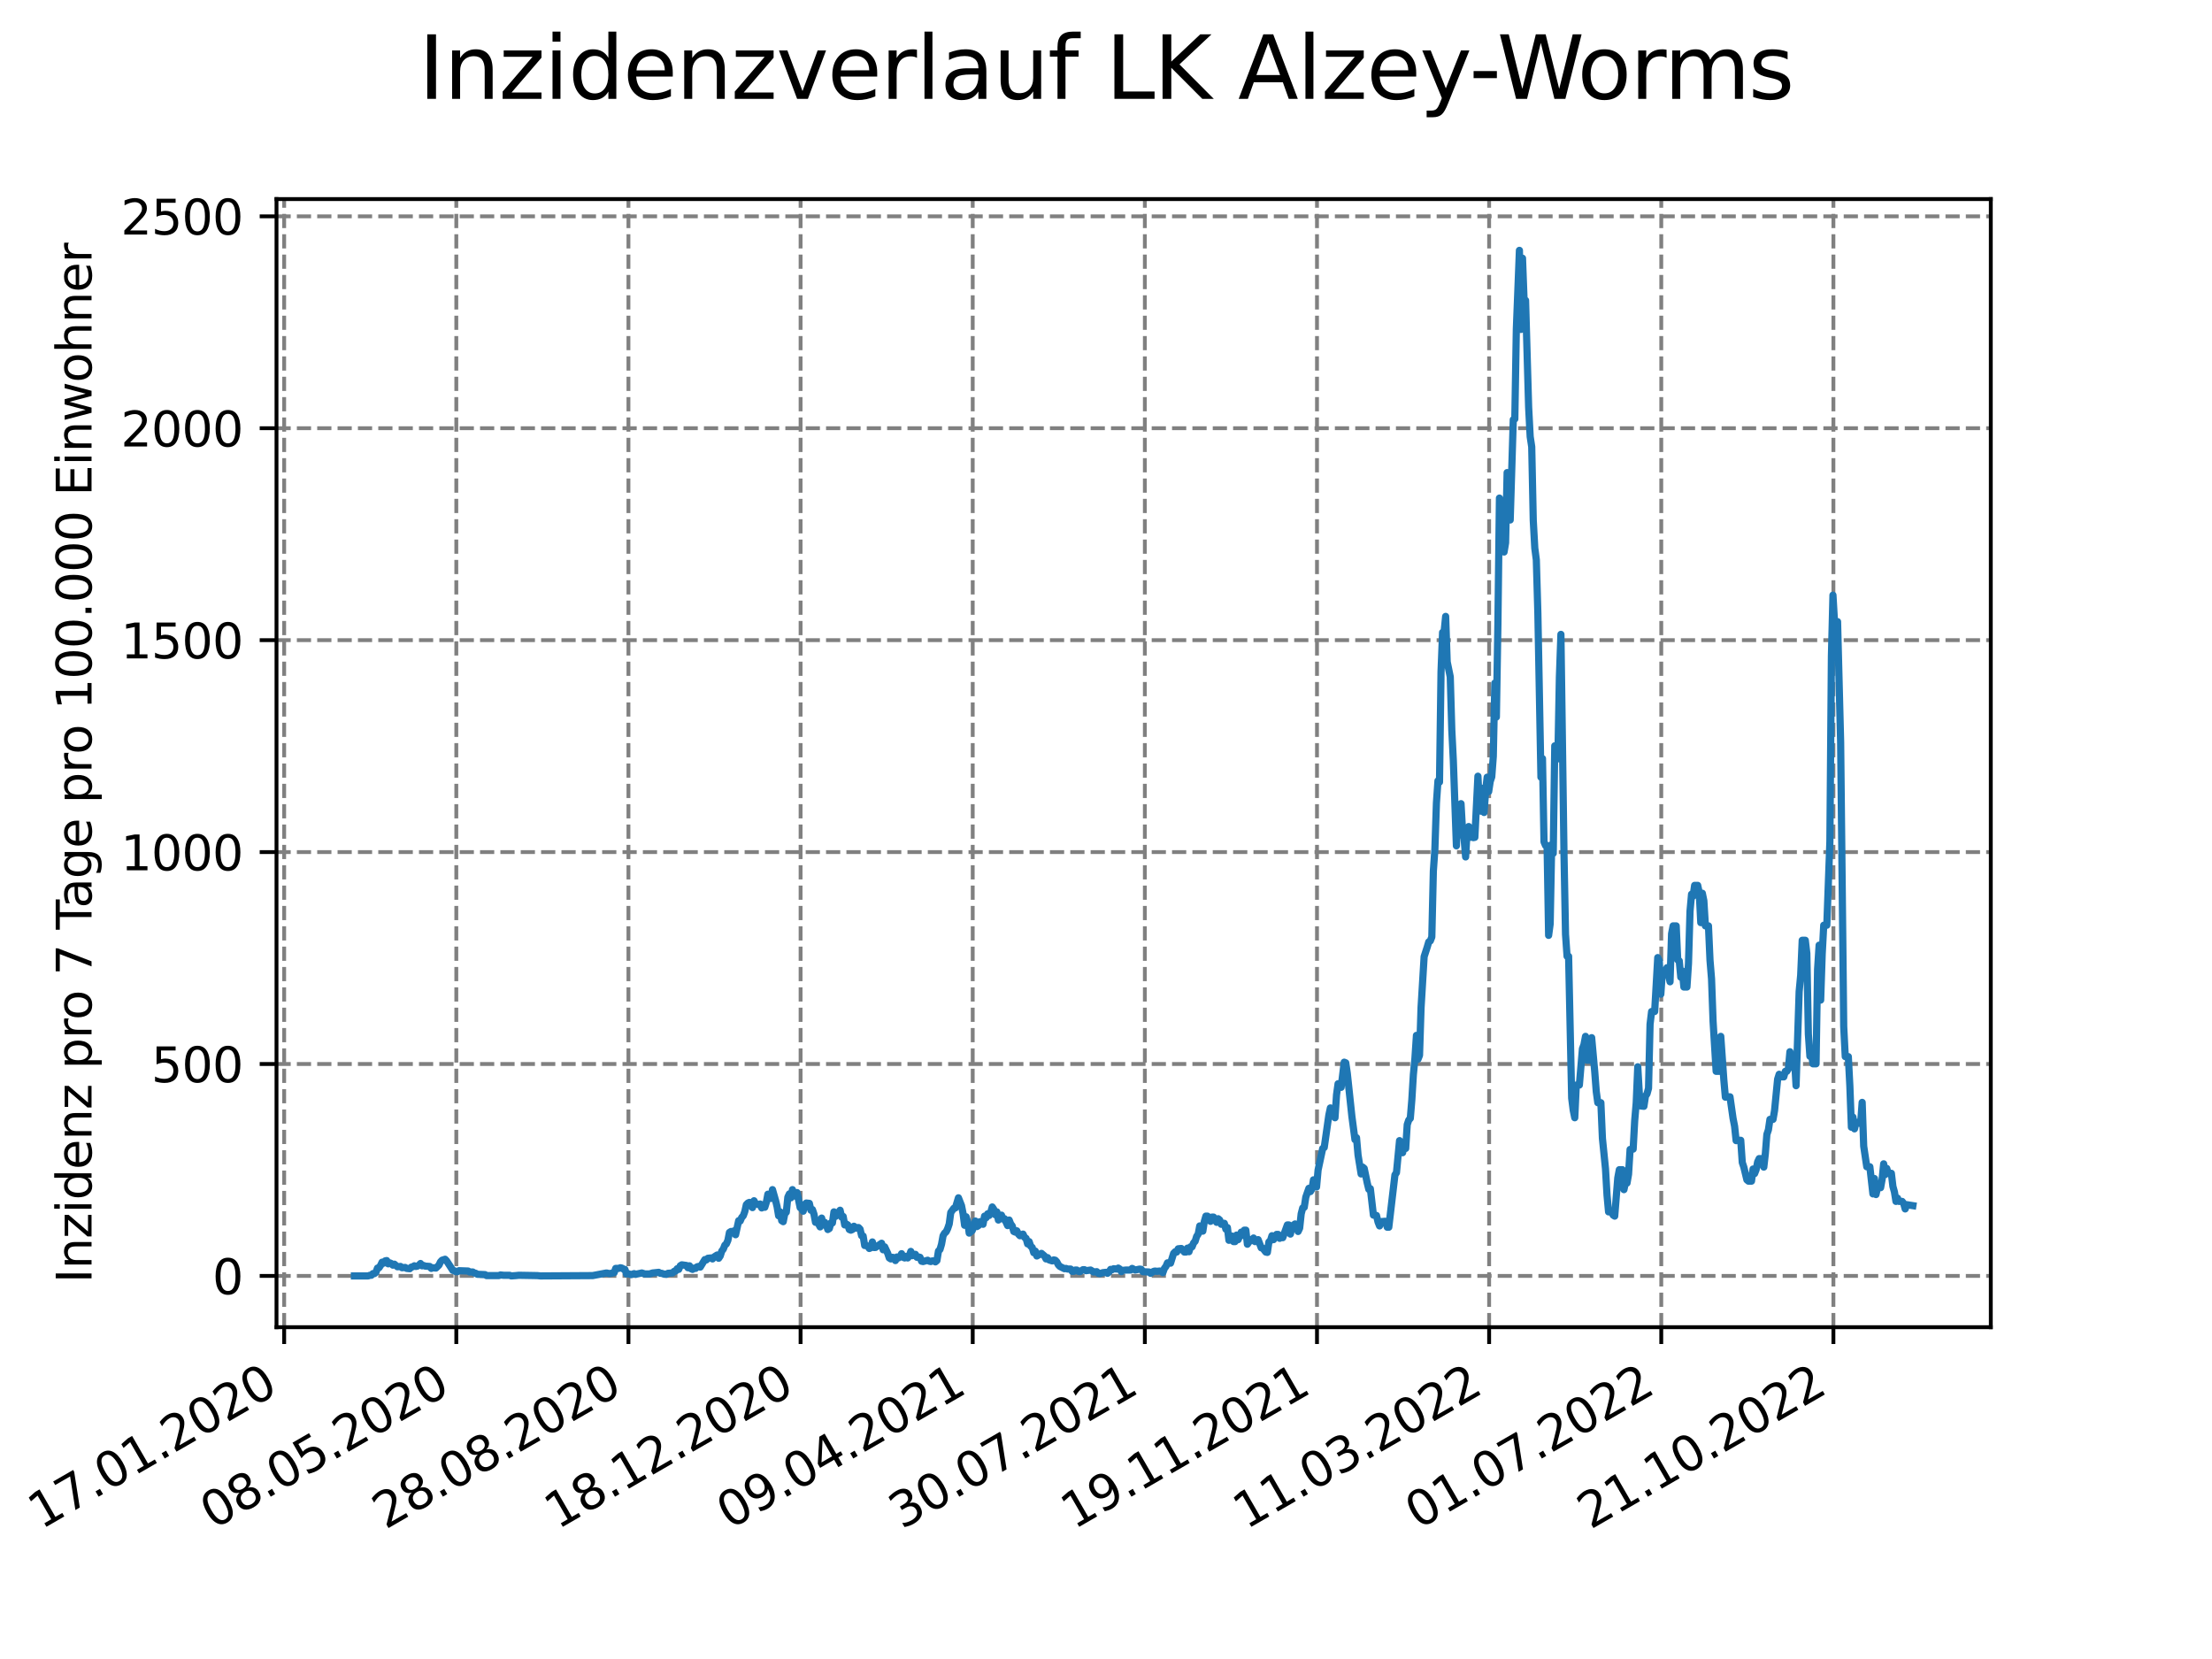 <?xml version="1.0" encoding="utf-8" standalone="no"?>
<!DOCTYPE svg PUBLIC "-//W3C//DTD SVG 1.1//EN"
  "http://www.w3.org/Graphics/SVG/1.1/DTD/svg11.dtd">
<svg xmlns:xlink="http://www.w3.org/1999/xlink" width="460.8pt" height="345.6pt" viewBox="0 0 460.8 345.6" xmlns="http://www.w3.org/2000/svg" version="1.1">
 <defs>
  <style type="text/css">*{stroke-linejoin: round; stroke-linecap: butt}</style>
 </defs>
 <g id="figure_1">
  <g id="patch_1">
   <path d="M 0 345.6 
L 460.8 345.6 
L 460.8 0 
L 0 0 
z
" style="fill: #ffffff"/>
  </g>
  <g id="axes_1">
   <g id="patch_2">
    <path d="M 57.6 276.48 
L 414.72 276.48 
L 414.72 41.472 
L 57.6 41.472 
z
" style="fill: #ffffff"/>
   </g>
   <g id="matplotlib.axis_1">
    <g id="xtick_1">
     <g id="line2d_1">
      <path d="M 59.198 276.48 
L 59.198 41.472 
" clip-path="url(#p7c07e9d4a6)" style="fill: none; stroke-dasharray: 2.96,1.28; stroke-dashoffset: 0; stroke: #808080; stroke-width: 0.8"/>
     </g>
     <g id="line2d_2">
      <defs>
       <path id="m87fd4a4ae6" d="M 0 0 
L 0 3.5 
" style="stroke: #000000; stroke-width: 0.8"/>
      </defs>
      <g>
       <use xlink:href="#m87fd4a4ae6" x="59.198" y="276.48" style="stroke: #000000; stroke-width: 0.8"/>
      </g>
     </g>
     <g id="text_1">
      <!-- 17.01.2020 -->
      <g transform="translate(8.573 318.689) rotate(-30) scale(0.1 -0.1)">
       <defs>
        <path id="DejaVuSans-31" d="M 794 531 
L 1825 531 
L 1825 4091 
L 703 3866 
L 703 4441 
L 1819 4666 
L 2450 4666 
L 2450 531 
L 3481 531 
L 3481 0 
L 794 0 
L 794 531 
z
" transform="scale(0.016)"/>
        <path id="DejaVuSans-37" d="M 525 4666 
L 3525 4666 
L 3525 4397 
L 1831 0 
L 1172 0 
L 2766 4134 
L 525 4134 
L 525 4666 
z
" transform="scale(0.016)"/>
        <path id="DejaVuSans-2e" d="M 684 794 
L 1344 794 
L 1344 0 
L 684 0 
L 684 794 
z
" transform="scale(0.016)"/>
        <path id="DejaVuSans-30" d="M 2034 4250 
Q 1547 4250 1301 3770 
Q 1056 3291 1056 2328 
Q 1056 1369 1301 889 
Q 1547 409 2034 409 
Q 2525 409 2770 889 
Q 3016 1369 3016 2328 
Q 3016 3291 2770 3770 
Q 2525 4250 2034 4250 
z
M 2034 4750 
Q 2819 4750 3233 4129 
Q 3647 3509 3647 2328 
Q 3647 1150 3233 529 
Q 2819 -91 2034 -91 
Q 1250 -91 836 529 
Q 422 1150 422 2328 
Q 422 3509 836 4129 
Q 1250 4750 2034 4750 
z
" transform="scale(0.016)"/>
        <path id="DejaVuSans-32" d="M 1228 531 
L 3431 531 
L 3431 0 
L 469 0 
L 469 531 
Q 828 903 1448 1529 
Q 2069 2156 2228 2338 
Q 2531 2678 2651 2914 
Q 2772 3150 2772 3378 
Q 2772 3750 2511 3984 
Q 2250 4219 1831 4219 
Q 1534 4219 1204 4116 
Q 875 4013 500 3803 
L 500 4441 
Q 881 4594 1212 4672 
Q 1544 4750 1819 4750 
Q 2544 4750 2975 4387 
Q 3406 4025 3406 3419 
Q 3406 3131 3298 2873 
Q 3191 2616 2906 2266 
Q 2828 2175 2409 1742 
Q 1991 1309 1228 531 
z
" transform="scale(0.016)"/>
       </defs>
       <use xlink:href="#DejaVuSans-31"/>
       <use xlink:href="#DejaVuSans-37" x="63.623"/>
       <use xlink:href="#DejaVuSans-2e" x="127.246"/>
       <use xlink:href="#DejaVuSans-30" x="159.033"/>
       <use xlink:href="#DejaVuSans-31" x="222.656"/>
       <use xlink:href="#DejaVuSans-2e" x="286.279"/>
       <use xlink:href="#DejaVuSans-32" x="318.066"/>
       <use xlink:href="#DejaVuSans-30" x="381.689"/>
       <use xlink:href="#DejaVuSans-32" x="445.312"/>
       <use xlink:href="#DejaVuSans-30" x="508.936"/>
      </g>
     </g>
    </g>
    <g id="xtick_2">
     <g id="line2d_3">
      <path d="M 95.057 276.48 
L 95.057 41.472 
" clip-path="url(#p7c07e9d4a6)" style="fill: none; stroke-dasharray: 2.96,1.28; stroke-dashoffset: 0; stroke: #808080; stroke-width: 0.8"/>
     </g>
     <g id="line2d_4">
      <g>
       <use xlink:href="#m87fd4a4ae6" x="95.057" y="276.48" style="stroke: #000000; stroke-width: 0.8"/>
      </g>
     </g>
     <g id="text_2">
      <!-- 08.05.2020 -->
      <g transform="translate(44.432 318.689) rotate(-30) scale(0.1 -0.1)">
       <defs>
        <path id="DejaVuSans-38" d="M 2034 2216 
Q 1584 2216 1326 1975 
Q 1069 1734 1069 1313 
Q 1069 891 1326 650 
Q 1584 409 2034 409 
Q 2484 409 2743 651 
Q 3003 894 3003 1313 
Q 3003 1734 2745 1975 
Q 2488 2216 2034 2216 
z
M 1403 2484 
Q 997 2584 770 2862 
Q 544 3141 544 3541 
Q 544 4100 942 4425 
Q 1341 4750 2034 4750 
Q 2731 4750 3128 4425 
Q 3525 4100 3525 3541 
Q 3525 3141 3298 2862 
Q 3072 2584 2669 2484 
Q 3125 2378 3379 2068 
Q 3634 1759 3634 1313 
Q 3634 634 3220 271 
Q 2806 -91 2034 -91 
Q 1263 -91 848 271 
Q 434 634 434 1313 
Q 434 1759 690 2068 
Q 947 2378 1403 2484 
z
M 1172 3481 
Q 1172 3119 1398 2916 
Q 1625 2713 2034 2713 
Q 2441 2713 2670 2916 
Q 2900 3119 2900 3481 
Q 2900 3844 2670 4047 
Q 2441 4250 2034 4250 
Q 1625 4250 1398 4047 
Q 1172 3844 1172 3481 
z
" transform="scale(0.016)"/>
        <path id="DejaVuSans-35" d="M 691 4666 
L 3169 4666 
L 3169 4134 
L 1269 4134 
L 1269 2991 
Q 1406 3038 1543 3061 
Q 1681 3084 1819 3084 
Q 2600 3084 3056 2656 
Q 3513 2228 3513 1497 
Q 3513 744 3044 326 
Q 2575 -91 1722 -91 
Q 1428 -91 1123 -41 
Q 819 9 494 109 
L 494 744 
Q 775 591 1075 516 
Q 1375 441 1709 441 
Q 2250 441 2565 725 
Q 2881 1009 2881 1497 
Q 2881 1984 2565 2268 
Q 2250 2553 1709 2553 
Q 1456 2553 1204 2497 
Q 953 2441 691 2322 
L 691 4666 
z
" transform="scale(0.016)"/>
       </defs>
       <use xlink:href="#DejaVuSans-30"/>
       <use xlink:href="#DejaVuSans-38" x="63.623"/>
       <use xlink:href="#DejaVuSans-2e" x="127.246"/>
       <use xlink:href="#DejaVuSans-30" x="159.033"/>
       <use xlink:href="#DejaVuSans-35" x="222.656"/>
       <use xlink:href="#DejaVuSans-2e" x="286.279"/>
       <use xlink:href="#DejaVuSans-32" x="318.066"/>
       <use xlink:href="#DejaVuSans-30" x="381.689"/>
       <use xlink:href="#DejaVuSans-32" x="445.312"/>
       <use xlink:href="#DejaVuSans-30" x="508.936"/>
      </g>
     </g>
    </g>
    <g id="xtick_3">
     <g id="line2d_5">
      <path d="M 130.917 276.48 
L 130.917 41.472 
" clip-path="url(#p7c07e9d4a6)" style="fill: none; stroke-dasharray: 2.96,1.28; stroke-dashoffset: 0; stroke: #808080; stroke-width: 0.8"/>
     </g>
     <g id="line2d_6">
      <g>
       <use xlink:href="#m87fd4a4ae6" x="130.917" y="276.48" style="stroke: #000000; stroke-width: 0.8"/>
      </g>
     </g>
     <g id="text_3">
      <!-- 28.08.2020 -->
      <g transform="translate(80.292 318.689) rotate(-30) scale(0.1 -0.1)">
       <use xlink:href="#DejaVuSans-32"/>
       <use xlink:href="#DejaVuSans-38" x="63.623"/>
       <use xlink:href="#DejaVuSans-2e" x="127.246"/>
       <use xlink:href="#DejaVuSans-30" x="159.033"/>
       <use xlink:href="#DejaVuSans-38" x="222.656"/>
       <use xlink:href="#DejaVuSans-2e" x="286.279"/>
       <use xlink:href="#DejaVuSans-32" x="318.066"/>
       <use xlink:href="#DejaVuSans-30" x="381.689"/>
       <use xlink:href="#DejaVuSans-32" x="445.312"/>
       <use xlink:href="#DejaVuSans-30" x="508.936"/>
      </g>
     </g>
    </g>
    <g id="xtick_4">
     <g id="line2d_7">
      <path d="M 166.776 276.48 
L 166.776 41.472 
" clip-path="url(#p7c07e9d4a6)" style="fill: none; stroke-dasharray: 2.96,1.28; stroke-dashoffset: 0; stroke: #808080; stroke-width: 0.8"/>
     </g>
     <g id="line2d_8">
      <g>
       <use xlink:href="#m87fd4a4ae6" x="166.776" y="276.48" style="stroke: #000000; stroke-width: 0.8"/>
      </g>
     </g>
     <g id="text_4">
      <!-- 18.12.2020 -->
      <g transform="translate(116.151 318.689) rotate(-30) scale(0.1 -0.1)">
       <use xlink:href="#DejaVuSans-31"/>
       <use xlink:href="#DejaVuSans-38" x="63.623"/>
       <use xlink:href="#DejaVuSans-2e" x="127.246"/>
       <use xlink:href="#DejaVuSans-31" x="159.033"/>
       <use xlink:href="#DejaVuSans-32" x="222.656"/>
       <use xlink:href="#DejaVuSans-2e" x="286.279"/>
       <use xlink:href="#DejaVuSans-32" x="318.066"/>
       <use xlink:href="#DejaVuSans-30" x="381.689"/>
       <use xlink:href="#DejaVuSans-32" x="445.312"/>
       <use xlink:href="#DejaVuSans-30" x="508.936"/>
      </g>
     </g>
    </g>
    <g id="xtick_5">
     <g id="line2d_9">
      <path d="M 202.635 276.48 
L 202.635 41.472 
" clip-path="url(#p7c07e9d4a6)" style="fill: none; stroke-dasharray: 2.96,1.28; stroke-dashoffset: 0; stroke: #808080; stroke-width: 0.8"/>
     </g>
     <g id="line2d_10">
      <g>
       <use xlink:href="#m87fd4a4ae6" x="202.635" y="276.48" style="stroke: #000000; stroke-width: 0.8"/>
      </g>
     </g>
     <g id="text_5">
      <!-- 09.04.2021 -->
      <g transform="translate(152.01 318.689) rotate(-30) scale(0.1 -0.1)">
       <defs>
        <path id="DejaVuSans-39" d="M 703 97 
L 703 672 
Q 941 559 1184 500 
Q 1428 441 1663 441 
Q 2288 441 2617 861 
Q 2947 1281 2994 2138 
Q 2813 1869 2534 1725 
Q 2256 1581 1919 1581 
Q 1219 1581 811 2004 
Q 403 2428 403 3163 
Q 403 3881 828 4315 
Q 1253 4750 1959 4750 
Q 2769 4750 3195 4129 
Q 3622 3509 3622 2328 
Q 3622 1225 3098 567 
Q 2575 -91 1691 -91 
Q 1453 -91 1209 -44 
Q 966 3 703 97 
z
M 1959 2075 
Q 2384 2075 2632 2365 
Q 2881 2656 2881 3163 
Q 2881 3666 2632 3958 
Q 2384 4250 1959 4250 
Q 1534 4250 1286 3958 
Q 1038 3666 1038 3163 
Q 1038 2656 1286 2365 
Q 1534 2075 1959 2075 
z
" transform="scale(0.016)"/>
        <path id="DejaVuSans-34" d="M 2419 4116 
L 825 1625 
L 2419 1625 
L 2419 4116 
z
M 2253 4666 
L 3047 4666 
L 3047 1625 
L 3713 1625 
L 3713 1100 
L 3047 1100 
L 3047 0 
L 2419 0 
L 2419 1100 
L 313 1100 
L 313 1709 
L 2253 4666 
z
" transform="scale(0.016)"/>
       </defs>
       <use xlink:href="#DejaVuSans-30"/>
       <use xlink:href="#DejaVuSans-39" x="63.623"/>
       <use xlink:href="#DejaVuSans-2e" x="127.246"/>
       <use xlink:href="#DejaVuSans-30" x="159.033"/>
       <use xlink:href="#DejaVuSans-34" x="222.656"/>
       <use xlink:href="#DejaVuSans-2e" x="286.279"/>
       <use xlink:href="#DejaVuSans-32" x="318.066"/>
       <use xlink:href="#DejaVuSans-30" x="381.689"/>
       <use xlink:href="#DejaVuSans-32" x="445.312"/>
       <use xlink:href="#DejaVuSans-31" x="508.936"/>
      </g>
     </g>
    </g>
    <g id="xtick_6">
     <g id="line2d_11">
      <path d="M 238.495 276.48 
L 238.495 41.472 
" clip-path="url(#p7c07e9d4a6)" style="fill: none; stroke-dasharray: 2.96,1.28; stroke-dashoffset: 0; stroke: #808080; stroke-width: 0.8"/>
     </g>
     <g id="line2d_12">
      <g>
       <use xlink:href="#m87fd4a4ae6" x="238.495" y="276.48" style="stroke: #000000; stroke-width: 0.8"/>
      </g>
     </g>
     <g id="text_6">
      <!-- 30.07.2021 -->
      <g transform="translate(187.869 318.689) rotate(-30) scale(0.1 -0.1)">
       <defs>
        <path id="DejaVuSans-33" d="M 2597 2516 
Q 3050 2419 3304 2112 
Q 3559 1806 3559 1356 
Q 3559 666 3084 287 
Q 2609 -91 1734 -91 
Q 1441 -91 1130 -33 
Q 819 25 488 141 
L 488 750 
Q 750 597 1062 519 
Q 1375 441 1716 441 
Q 2309 441 2620 675 
Q 2931 909 2931 1356 
Q 2931 1769 2642 2001 
Q 2353 2234 1838 2234 
L 1294 2234 
L 1294 2753 
L 1863 2753 
Q 2328 2753 2575 2939 
Q 2822 3125 2822 3475 
Q 2822 3834 2567 4026 
Q 2313 4219 1838 4219 
Q 1578 4219 1281 4162 
Q 984 4106 628 3988 
L 628 4550 
Q 988 4650 1302 4700 
Q 1616 4750 1894 4750 
Q 2613 4750 3031 4423 
Q 3450 4097 3450 3541 
Q 3450 3153 3228 2886 
Q 3006 2619 2597 2516 
z
" transform="scale(0.016)"/>
       </defs>
       <use xlink:href="#DejaVuSans-33"/>
       <use xlink:href="#DejaVuSans-30" x="63.623"/>
       <use xlink:href="#DejaVuSans-2e" x="127.246"/>
       <use xlink:href="#DejaVuSans-30" x="159.033"/>
       <use xlink:href="#DejaVuSans-37" x="222.656"/>
       <use xlink:href="#DejaVuSans-2e" x="286.279"/>
       <use xlink:href="#DejaVuSans-32" x="318.066"/>
       <use xlink:href="#DejaVuSans-30" x="381.689"/>
       <use xlink:href="#DejaVuSans-32" x="445.312"/>
       <use xlink:href="#DejaVuSans-31" x="508.936"/>
      </g>
     </g>
    </g>
    <g id="xtick_7">
     <g id="line2d_13">
      <path d="M 274.354 276.48 
L 274.354 41.472 
" clip-path="url(#p7c07e9d4a6)" style="fill: none; stroke-dasharray: 2.96,1.28; stroke-dashoffset: 0; stroke: #808080; stroke-width: 0.8"/>
     </g>
     <g id="line2d_14">
      <g>
       <use xlink:href="#m87fd4a4ae6" x="274.354" y="276.48" style="stroke: #000000; stroke-width: 0.8"/>
      </g>
     </g>
     <g id="text_7">
      <!-- 19.11.2021 -->
      <g transform="translate(223.729 318.689) rotate(-30) scale(0.1 -0.1)">
       <use xlink:href="#DejaVuSans-31"/>
       <use xlink:href="#DejaVuSans-39" x="63.623"/>
       <use xlink:href="#DejaVuSans-2e" x="127.246"/>
       <use xlink:href="#DejaVuSans-31" x="159.033"/>
       <use xlink:href="#DejaVuSans-31" x="222.656"/>
       <use xlink:href="#DejaVuSans-2e" x="286.279"/>
       <use xlink:href="#DejaVuSans-32" x="318.066"/>
       <use xlink:href="#DejaVuSans-30" x="381.689"/>
       <use xlink:href="#DejaVuSans-32" x="445.312"/>
       <use xlink:href="#DejaVuSans-31" x="508.936"/>
      </g>
     </g>
    </g>
    <g id="xtick_8">
     <g id="line2d_15">
      <path d="M 310.213 276.48 
L 310.213 41.472 
" clip-path="url(#p7c07e9d4a6)" style="fill: none; stroke-dasharray: 2.96,1.28; stroke-dashoffset: 0; stroke: #808080; stroke-width: 0.8"/>
     </g>
     <g id="line2d_16">
      <g>
       <use xlink:href="#m87fd4a4ae6" x="310.213" y="276.48" style="stroke: #000000; stroke-width: 0.8"/>
      </g>
     </g>
     <g id="text_8">
      <!-- 11.03.2022 -->
      <g transform="translate(259.588 318.689) rotate(-30) scale(0.1 -0.1)">
       <use xlink:href="#DejaVuSans-31"/>
       <use xlink:href="#DejaVuSans-31" x="63.623"/>
       <use xlink:href="#DejaVuSans-2e" x="127.246"/>
       <use xlink:href="#DejaVuSans-30" x="159.033"/>
       <use xlink:href="#DejaVuSans-33" x="222.656"/>
       <use xlink:href="#DejaVuSans-2e" x="286.279"/>
       <use xlink:href="#DejaVuSans-32" x="318.066"/>
       <use xlink:href="#DejaVuSans-30" x="381.689"/>
       <use xlink:href="#DejaVuSans-32" x="445.312"/>
       <use xlink:href="#DejaVuSans-32" x="508.936"/>
      </g>
     </g>
    </g>
    <g id="xtick_9">
     <g id="line2d_17">
      <path d="M 346.072 276.48 
L 346.072 41.472 
" clip-path="url(#p7c07e9d4a6)" style="fill: none; stroke-dasharray: 2.96,1.28; stroke-dashoffset: 0; stroke: #808080; stroke-width: 0.8"/>
     </g>
     <g id="line2d_18">
      <g>
       <use xlink:href="#m87fd4a4ae6" x="346.072" y="276.48" style="stroke: #000000; stroke-width: 0.8"/>
      </g>
     </g>
     <g id="text_9">
      <!-- 01.07.2022 -->
      <g transform="translate(295.447 318.689) rotate(-30) scale(0.1 -0.1)">
       <use xlink:href="#DejaVuSans-30"/>
       <use xlink:href="#DejaVuSans-31" x="63.623"/>
       <use xlink:href="#DejaVuSans-2e" x="127.246"/>
       <use xlink:href="#DejaVuSans-30" x="159.033"/>
       <use xlink:href="#DejaVuSans-37" x="222.656"/>
       <use xlink:href="#DejaVuSans-2e" x="286.279"/>
       <use xlink:href="#DejaVuSans-32" x="318.066"/>
       <use xlink:href="#DejaVuSans-30" x="381.689"/>
       <use xlink:href="#DejaVuSans-32" x="445.312"/>
       <use xlink:href="#DejaVuSans-32" x="508.936"/>
      </g>
     </g>
    </g>
    <g id="xtick_10">
     <g id="line2d_19">
      <path d="M 381.932 276.48 
L 381.932 41.472 
" clip-path="url(#p7c07e9d4a6)" style="fill: none; stroke-dasharray: 2.96,1.28; stroke-dashoffset: 0; stroke: #808080; stroke-width: 0.8"/>
     </g>
     <g id="line2d_20">
      <g>
       <use xlink:href="#m87fd4a4ae6" x="381.932" y="276.48" style="stroke: #000000; stroke-width: 0.8"/>
      </g>
     </g>
     <g id="text_10">
      <!-- 21.10.2022 -->
      <g transform="translate(331.306 318.689) rotate(-30) scale(0.1 -0.1)">
       <use xlink:href="#DejaVuSans-32"/>
       <use xlink:href="#DejaVuSans-31" x="63.623"/>
       <use xlink:href="#DejaVuSans-2e" x="127.246"/>
       <use xlink:href="#DejaVuSans-31" x="159.033"/>
       <use xlink:href="#DejaVuSans-30" x="222.656"/>
       <use xlink:href="#DejaVuSans-2e" x="286.279"/>
       <use xlink:href="#DejaVuSans-32" x="318.066"/>
       <use xlink:href="#DejaVuSans-30" x="381.689"/>
       <use xlink:href="#DejaVuSans-32" x="445.312"/>
       <use xlink:href="#DejaVuSans-32" x="508.936"/>
      </g>
     </g>
    </g>
   </g>
   <g id="matplotlib.axis_2">
    <g id="ytick_1">
     <g id="line2d_21">
      <path d="M 57.6 265.798 
L 414.72 265.798 
" clip-path="url(#p7c07e9d4a6)" style="fill: none; stroke-dasharray: 2.96,1.28; stroke-dashoffset: 0; stroke: #808080; stroke-width: 0.8"/>
     </g>
     <g id="line2d_22">
      <defs>
       <path id="me18274fbb7" d="M 0 0 
L -3.5 0 
" style="stroke: #000000; stroke-width: 0.8"/>
      </defs>
      <g>
       <use xlink:href="#me18274fbb7" x="57.6" y="265.798" style="stroke: #000000; stroke-width: 0.8"/>
      </g>
     </g>
     <g id="text_11">
      <!-- 0 -->
      <g transform="translate(44.237 269.597) scale(0.1 -0.1)">
       <use xlink:href="#DejaVuSans-30"/>
      </g>
     </g>
    </g>
    <g id="ytick_2">
     <g id="line2d_23">
      <path d="M 57.6 221.651 
L 414.72 221.651 
" clip-path="url(#p7c07e9d4a6)" style="fill: none; stroke-dasharray: 2.96,1.28; stroke-dashoffset: 0; stroke: #808080; stroke-width: 0.8"/>
     </g>
     <g id="line2d_24">
      <g>
       <use xlink:href="#me18274fbb7" x="57.6" y="221.651" style="stroke: #000000; stroke-width: 0.8"/>
      </g>
     </g>
     <g id="text_12">
      <!-- 500 -->
      <g transform="translate(31.512 225.45) scale(0.1 -0.1)">
       <use xlink:href="#DejaVuSans-35"/>
       <use xlink:href="#DejaVuSans-30" x="63.623"/>
       <use xlink:href="#DejaVuSans-30" x="127.246"/>
      </g>
     </g>
    </g>
    <g id="ytick_3">
     <g id="line2d_25">
      <path d="M 57.6 177.503 
L 414.72 177.503 
" clip-path="url(#p7c07e9d4a6)" style="fill: none; stroke-dasharray: 2.96,1.28; stroke-dashoffset: 0; stroke: #808080; stroke-width: 0.8"/>
     </g>
     <g id="line2d_26">
      <g>
       <use xlink:href="#me18274fbb7" x="57.6" y="177.503" style="stroke: #000000; stroke-width: 0.8"/>
      </g>
     </g>
     <g id="text_13">
      <!-- 1000 -->
      <g transform="translate(25.15 181.303) scale(0.1 -0.1)">
       <use xlink:href="#DejaVuSans-31"/>
       <use xlink:href="#DejaVuSans-30" x="63.623"/>
       <use xlink:href="#DejaVuSans-30" x="127.246"/>
       <use xlink:href="#DejaVuSans-30" x="190.869"/>
      </g>
     </g>
    </g>
    <g id="ytick_4">
     <g id="line2d_27">
      <path d="M 57.6 133.356 
L 414.72 133.356 
" clip-path="url(#p7c07e9d4a6)" style="fill: none; stroke-dasharray: 2.96,1.28; stroke-dashoffset: 0; stroke: #808080; stroke-width: 0.8"/>
     </g>
     <g id="line2d_28">
      <g>
       <use xlink:href="#me18274fbb7" x="57.6" y="133.356" style="stroke: #000000; stroke-width: 0.8"/>
      </g>
     </g>
     <g id="text_14">
      <!-- 1500 -->
      <g transform="translate(25.15 137.155) scale(0.1 -0.1)">
       <use xlink:href="#DejaVuSans-31"/>
       <use xlink:href="#DejaVuSans-35" x="63.623"/>
       <use xlink:href="#DejaVuSans-30" x="127.246"/>
       <use xlink:href="#DejaVuSans-30" x="190.869"/>
      </g>
     </g>
    </g>
    <g id="ytick_5">
     <g id="line2d_29">
      <path d="M 57.6 89.209 
L 414.72 89.209 
" clip-path="url(#p7c07e9d4a6)" style="fill: none; stroke-dasharray: 2.96,1.28; stroke-dashoffset: 0; stroke: #808080; stroke-width: 0.8"/>
     </g>
     <g id="line2d_30">
      <g>
       <use xlink:href="#me18274fbb7" x="57.6" y="89.209" style="stroke: #000000; stroke-width: 0.8"/>
      </g>
     </g>
     <g id="text_15">
      <!-- 2000 -->
      <g transform="translate(25.15 93.008) scale(0.1 -0.1)">
       <use xlink:href="#DejaVuSans-32"/>
       <use xlink:href="#DejaVuSans-30" x="63.623"/>
       <use xlink:href="#DejaVuSans-30" x="127.246"/>
       <use xlink:href="#DejaVuSans-30" x="190.869"/>
      </g>
     </g>
    </g>
    <g id="ytick_6">
     <g id="line2d_31">
      <path d="M 57.6 45.062 
L 414.72 45.062 
" clip-path="url(#p7c07e9d4a6)" style="fill: none; stroke-dasharray: 2.96,1.28; stroke-dashoffset: 0; stroke: #808080; stroke-width: 0.8"/>
     </g>
     <g id="line2d_32">
      <g>
       <use xlink:href="#me18274fbb7" x="57.6" y="45.062" style="stroke: #000000; stroke-width: 0.8"/>
      </g>
     </g>
     <g id="text_16">
      <!-- 2500 -->
      <g transform="translate(25.15 48.861) scale(0.1 -0.1)">
       <use xlink:href="#DejaVuSans-32"/>
       <use xlink:href="#DejaVuSans-35" x="63.623"/>
       <use xlink:href="#DejaVuSans-30" x="127.246"/>
       <use xlink:href="#DejaVuSans-30" x="190.869"/>
      </g>
     </g>
    </g>
    <g id="text_17">
     <!-- Inzidenz pro 7 Tage pro 100.000 Einwohner -->
     <g transform="translate(19.07 267.301) rotate(-90) scale(0.1 -0.1)">
      <defs>
       <path id="DejaVuSans-49" d="M 628 4666 
L 1259 4666 
L 1259 0 
L 628 0 
L 628 4666 
z
" transform="scale(0.016)"/>
       <path id="DejaVuSans-6e" d="M 3513 2113 
L 3513 0 
L 2938 0 
L 2938 2094 
Q 2938 2591 2744 2837 
Q 2550 3084 2163 3084 
Q 1697 3084 1428 2787 
Q 1159 2491 1159 1978 
L 1159 0 
L 581 0 
L 581 3500 
L 1159 3500 
L 1159 2956 
Q 1366 3272 1645 3428 
Q 1925 3584 2291 3584 
Q 2894 3584 3203 3211 
Q 3513 2838 3513 2113 
z
" transform="scale(0.016)"/>
       <path id="DejaVuSans-7a" d="M 353 3500 
L 3084 3500 
L 3084 2975 
L 922 459 
L 3084 459 
L 3084 0 
L 275 0 
L 275 525 
L 2438 3041 
L 353 3041 
L 353 3500 
z
" transform="scale(0.016)"/>
       <path id="DejaVuSans-69" d="M 603 3500 
L 1178 3500 
L 1178 0 
L 603 0 
L 603 3500 
z
M 603 4863 
L 1178 4863 
L 1178 4134 
L 603 4134 
L 603 4863 
z
" transform="scale(0.016)"/>
       <path id="DejaVuSans-64" d="M 2906 2969 
L 2906 4863 
L 3481 4863 
L 3481 0 
L 2906 0 
L 2906 525 
Q 2725 213 2448 61 
Q 2172 -91 1784 -91 
Q 1150 -91 751 415 
Q 353 922 353 1747 
Q 353 2572 751 3078 
Q 1150 3584 1784 3584 
Q 2172 3584 2448 3432 
Q 2725 3281 2906 2969 
z
M 947 1747 
Q 947 1113 1208 752 
Q 1469 391 1925 391 
Q 2381 391 2643 752 
Q 2906 1113 2906 1747 
Q 2906 2381 2643 2742 
Q 2381 3103 1925 3103 
Q 1469 3103 1208 2742 
Q 947 2381 947 1747 
z
" transform="scale(0.016)"/>
       <path id="DejaVuSans-65" d="M 3597 1894 
L 3597 1613 
L 953 1613 
Q 991 1019 1311 708 
Q 1631 397 2203 397 
Q 2534 397 2845 478 
Q 3156 559 3463 722 
L 3463 178 
Q 3153 47 2828 -22 
Q 2503 -91 2169 -91 
Q 1331 -91 842 396 
Q 353 884 353 1716 
Q 353 2575 817 3079 
Q 1281 3584 2069 3584 
Q 2775 3584 3186 3129 
Q 3597 2675 3597 1894 
z
M 3022 2063 
Q 3016 2534 2758 2815 
Q 2500 3097 2075 3097 
Q 1594 3097 1305 2825 
Q 1016 2553 972 2059 
L 3022 2063 
z
" transform="scale(0.016)"/>
       <path id="DejaVuSans-20" transform="scale(0.016)"/>
       <path id="DejaVuSans-70" d="M 1159 525 
L 1159 -1331 
L 581 -1331 
L 581 3500 
L 1159 3500 
L 1159 2969 
Q 1341 3281 1617 3432 
Q 1894 3584 2278 3584 
Q 2916 3584 3314 3078 
Q 3713 2572 3713 1747 
Q 3713 922 3314 415 
Q 2916 -91 2278 -91 
Q 1894 -91 1617 61 
Q 1341 213 1159 525 
z
M 3116 1747 
Q 3116 2381 2855 2742 
Q 2594 3103 2138 3103 
Q 1681 3103 1420 2742 
Q 1159 2381 1159 1747 
Q 1159 1113 1420 752 
Q 1681 391 2138 391 
Q 2594 391 2855 752 
Q 3116 1113 3116 1747 
z
" transform="scale(0.016)"/>
       <path id="DejaVuSans-72" d="M 2631 2963 
Q 2534 3019 2420 3045 
Q 2306 3072 2169 3072 
Q 1681 3072 1420 2755 
Q 1159 2438 1159 1844 
L 1159 0 
L 581 0 
L 581 3500 
L 1159 3500 
L 1159 2956 
Q 1341 3275 1631 3429 
Q 1922 3584 2338 3584 
Q 2397 3584 2469 3576 
Q 2541 3569 2628 3553 
L 2631 2963 
z
" transform="scale(0.016)"/>
       <path id="DejaVuSans-6f" d="M 1959 3097 
Q 1497 3097 1228 2736 
Q 959 2375 959 1747 
Q 959 1119 1226 758 
Q 1494 397 1959 397 
Q 2419 397 2687 759 
Q 2956 1122 2956 1747 
Q 2956 2369 2687 2733 
Q 2419 3097 1959 3097 
z
M 1959 3584 
Q 2709 3584 3137 3096 
Q 3566 2609 3566 1747 
Q 3566 888 3137 398 
Q 2709 -91 1959 -91 
Q 1206 -91 779 398 
Q 353 888 353 1747 
Q 353 2609 779 3096 
Q 1206 3584 1959 3584 
z
" transform="scale(0.016)"/>
       <path id="DejaVuSans-54" d="M -19 4666 
L 3928 4666 
L 3928 4134 
L 2272 4134 
L 2272 0 
L 1638 0 
L 1638 4134 
L -19 4134 
L -19 4666 
z
" transform="scale(0.016)"/>
       <path id="DejaVuSans-61" d="M 2194 1759 
Q 1497 1759 1228 1600 
Q 959 1441 959 1056 
Q 959 750 1161 570 
Q 1363 391 1709 391 
Q 2188 391 2477 730 
Q 2766 1069 2766 1631 
L 2766 1759 
L 2194 1759 
z
M 3341 1997 
L 3341 0 
L 2766 0 
L 2766 531 
Q 2569 213 2275 61 
Q 1981 -91 1556 -91 
Q 1019 -91 701 211 
Q 384 513 384 1019 
Q 384 1609 779 1909 
Q 1175 2209 1959 2209 
L 2766 2209 
L 2766 2266 
Q 2766 2663 2505 2880 
Q 2244 3097 1772 3097 
Q 1472 3097 1187 3025 
Q 903 2953 641 2809 
L 641 3341 
Q 956 3463 1253 3523 
Q 1550 3584 1831 3584 
Q 2591 3584 2966 3190 
Q 3341 2797 3341 1997 
z
" transform="scale(0.016)"/>
       <path id="DejaVuSans-67" d="M 2906 1791 
Q 2906 2416 2648 2759 
Q 2391 3103 1925 3103 
Q 1463 3103 1205 2759 
Q 947 2416 947 1791 
Q 947 1169 1205 825 
Q 1463 481 1925 481 
Q 2391 481 2648 825 
Q 2906 1169 2906 1791 
z
M 3481 434 
Q 3481 -459 3084 -895 
Q 2688 -1331 1869 -1331 
Q 1566 -1331 1297 -1286 
Q 1028 -1241 775 -1147 
L 775 -588 
Q 1028 -725 1275 -790 
Q 1522 -856 1778 -856 
Q 2344 -856 2625 -561 
Q 2906 -266 2906 331 
L 2906 616 
Q 2728 306 2450 153 
Q 2172 0 1784 0 
Q 1141 0 747 490 
Q 353 981 353 1791 
Q 353 2603 747 3093 
Q 1141 3584 1784 3584 
Q 2172 3584 2450 3431 
Q 2728 3278 2906 2969 
L 2906 3500 
L 3481 3500 
L 3481 434 
z
" transform="scale(0.016)"/>
       <path id="DejaVuSans-45" d="M 628 4666 
L 3578 4666 
L 3578 4134 
L 1259 4134 
L 1259 2753 
L 3481 2753 
L 3481 2222 
L 1259 2222 
L 1259 531 
L 3634 531 
L 3634 0 
L 628 0 
L 628 4666 
z
" transform="scale(0.016)"/>
       <path id="DejaVuSans-77" d="M 269 3500 
L 844 3500 
L 1563 769 
L 2278 3500 
L 2956 3500 
L 3675 769 
L 4391 3500 
L 4966 3500 
L 4050 0 
L 3372 0 
L 2619 2869 
L 1863 0 
L 1184 0 
L 269 3500 
z
" transform="scale(0.016)"/>
       <path id="DejaVuSans-68" d="M 3513 2113 
L 3513 0 
L 2938 0 
L 2938 2094 
Q 2938 2591 2744 2837 
Q 2550 3084 2163 3084 
Q 1697 3084 1428 2787 
Q 1159 2491 1159 1978 
L 1159 0 
L 581 0 
L 581 4863 
L 1159 4863 
L 1159 2956 
Q 1366 3272 1645 3428 
Q 1925 3584 2291 3584 
Q 2894 3584 3203 3211 
Q 3513 2838 3513 2113 
z
" transform="scale(0.016)"/>
      </defs>
      <use xlink:href="#DejaVuSans-49"/>
      <use xlink:href="#DejaVuSans-6e" x="29.492"/>
      <use xlink:href="#DejaVuSans-7a" x="92.871"/>
      <use xlink:href="#DejaVuSans-69" x="145.361"/>
      <use xlink:href="#DejaVuSans-64" x="173.145"/>
      <use xlink:href="#DejaVuSans-65" x="236.621"/>
      <use xlink:href="#DejaVuSans-6e" x="298.145"/>
      <use xlink:href="#DejaVuSans-7a" x="361.523"/>
      <use xlink:href="#DejaVuSans-20" x="414.014"/>
      <use xlink:href="#DejaVuSans-70" x="445.801"/>
      <use xlink:href="#DejaVuSans-72" x="509.277"/>
      <use xlink:href="#DejaVuSans-6f" x="548.141"/>
      <use xlink:href="#DejaVuSans-20" x="609.322"/>
      <use xlink:href="#DejaVuSans-37" x="641.109"/>
      <use xlink:href="#DejaVuSans-20" x="704.732"/>
      <use xlink:href="#DejaVuSans-54" x="736.52"/>
      <use xlink:href="#DejaVuSans-61" x="781.104"/>
      <use xlink:href="#DejaVuSans-67" x="842.383"/>
      <use xlink:href="#DejaVuSans-65" x="905.859"/>
      <use xlink:href="#DejaVuSans-20" x="967.383"/>
      <use xlink:href="#DejaVuSans-70" x="999.17"/>
      <use xlink:href="#DejaVuSans-72" x="1062.646"/>
      <use xlink:href="#DejaVuSans-6f" x="1101.51"/>
      <use xlink:href="#DejaVuSans-20" x="1162.691"/>
      <use xlink:href="#DejaVuSans-31" x="1194.479"/>
      <use xlink:href="#DejaVuSans-30" x="1258.102"/>
      <use xlink:href="#DejaVuSans-30" x="1321.725"/>
      <use xlink:href="#DejaVuSans-2e" x="1385.348"/>
      <use xlink:href="#DejaVuSans-30" x="1417.135"/>
      <use xlink:href="#DejaVuSans-30" x="1480.758"/>
      <use xlink:href="#DejaVuSans-30" x="1544.381"/>
      <use xlink:href="#DejaVuSans-20" x="1608.004"/>
      <use xlink:href="#DejaVuSans-45" x="1639.791"/>
      <use xlink:href="#DejaVuSans-69" x="1702.975"/>
      <use xlink:href="#DejaVuSans-6e" x="1730.758"/>
      <use xlink:href="#DejaVuSans-77" x="1794.137"/>
      <use xlink:href="#DejaVuSans-6f" x="1875.924"/>
      <use xlink:href="#DejaVuSans-68" x="1937.105"/>
      <use xlink:href="#DejaVuSans-6e" x="2000.484"/>
      <use xlink:href="#DejaVuSans-65" x="2063.863"/>
      <use xlink:href="#DejaVuSans-72" x="2125.387"/>
     </g>
    </g>
   </g>
   <g id="line2d_33">
    <path d="M 73.833 265.798 
L 76.714 265.798 
L 77.034 265.662 
L 77.355 265.662 
L 77.675 265.321 
L 77.995 265.321 
L 78.315 265.049 
L 78.635 264.164 
L 78.955 264.096 
L 79.276 263.619 
L 79.596 262.938 
L 79.916 263.143 
L 80.236 262.666 
L 80.556 262.598 
L 80.877 263.279 
L 81.197 263.075 
L 81.517 263.211 
L 81.837 263.551 
L 82.157 263.347 
L 82.798 263.892 
L 83.438 263.823 
L 83.758 264.096 
L 84.398 264.028 
L 84.719 264.232 
L 85.359 264.3 
L 85.679 263.96 
L 85.999 263.892 
L 86.319 263.687 
L 86.64 263.823 
L 86.96 263.755 
L 87.28 263.551 
L 87.6 263.211 
L 87.92 263.687 
L 88.24 263.619 
L 88.561 263.755 
L 89.521 263.823 
L 89.841 264.232 
L 90.162 264.096 
L 90.802 264.164 
L 91.442 263.551 
L 91.762 262.87 
L 92.083 262.53 
L 92.723 262.326 
L 93.043 262.666 
L 94.324 264.64 
L 94.644 264.708 
L 94.964 264.913 
L 95.284 264.913 
L 95.604 264.708 
L 97.525 264.777 
L 97.846 264.981 
L 98.486 264.981 
L 98.806 265.185 
L 99.126 265.253 
L 99.446 265.457 
L 101.047 265.525 
L 101.368 265.73 
L 103.929 265.73 
L 104.249 265.594 
L 104.889 265.662 
L 106.17 265.662 
L 106.49 265.798 
L 107.451 265.73 
L 108.091 265.662 
L 111.933 265.73 
L 112.574 265.798 
L 123.459 265.73 
L 126.341 265.185 
L 126.981 265.321 
L 127.942 265.117 
L 128.262 264.232 
L 128.902 264.232 
L 129.223 264.096 
L 129.543 264.164 
L 129.863 264.368 
L 130.183 264.436 
L 130.503 265.389 
L 130.823 265.321 
L 131.464 265.525 
L 132.104 265.321 
L 132.424 265.457 
L 133.705 265.185 
L 134.345 265.389 
L 135.306 265.389 
L 135.946 265.185 
L 136.586 265.117 
L 137.227 265.049 
L 137.547 265.253 
L 137.867 265.253 
L 138.187 265.389 
L 138.828 265.457 
L 139.148 265.253 
L 140.108 265.185 
L 140.429 264.845 
L 140.749 264.777 
L 141.069 264.3 
L 141.389 264.436 
L 141.709 263.687 
L 142.029 263.483 
L 142.99 263.619 
L 143.31 264.096 
L 143.63 263.687 
L 143.95 264.3 
L 144.271 264.436 
L 144.591 264.164 
L 144.911 264.232 
L 145.231 263.892 
L 145.551 263.823 
L 145.871 263.96 
L 146.832 262.394 
L 147.152 262.462 
L 147.472 262.121 
L 148.113 262.053 
L 148.433 262.258 
L 148.753 261.849 
L 149.393 261.441 
L 149.714 262.121 
L 150.034 261.645 
L 150.354 260.624 
L 150.674 260.215 
L 150.994 259.398 
L 151.314 259.126 
L 151.635 258.377 
L 151.955 256.743 
L 152.275 256.539 
L 152.595 256.743 
L 152.915 256.402 
L 153.235 257.219 
L 153.876 254.292 
L 154.196 254.36 
L 154.516 253.611 
L 154.836 253.271 
L 155.156 252.386 
L 155.477 250.956 
L 155.797 250.615 
L 156.117 250.479 
L 156.437 250.547 
L 156.757 251.569 
L 157.077 250.139 
L 157.398 250.752 
L 158.038 250.956 
L 158.358 250.82 
L 158.678 251.637 
L 158.999 250.956 
L 159.319 251.5 
L 159.639 250.479 
L 159.959 248.777 
L 160.599 249.662 
L 160.92 247.824 
L 161.56 250.071 
L 161.88 251.364 
L 162.2 253.271 
L 162.52 252.454 
L 162.841 254.292 
L 163.161 254.496 
L 163.481 252.862 
L 163.801 252.522 
L 164.121 249.39 
L 164.441 248.709 
L 164.762 249.526 
L 165.082 247.824 
L 165.402 248.913 
L 165.722 249.186 
L 166.042 248.437 
L 166.683 251.569 
L 167.003 251.841 
L 167.323 252.317 
L 167.643 250.888 
L 167.963 250.615 
L 168.604 250.683 
L 168.924 252.113 
L 169.244 251.977 
L 169.564 252.93 
L 169.884 254.632 
L 170.205 254.632 
L 170.525 254.973 
L 170.845 255.585 
L 171.165 253.747 
L 171.485 255.177 
L 171.805 254.632 
L 172.126 255.041 
L 172.446 256.13 
L 172.766 255.926 
L 173.086 254.768 
L 173.406 254.768 
L 173.726 252.454 
L 174.047 253.407 
L 175.007 252.113 
L 175.327 253.543 
L 175.647 253.407 
L 175.968 255.177 
L 176.288 254.973 
L 176.608 255.177 
L 176.928 256.13 
L 177.248 256.266 
L 177.568 256.13 
L 177.889 255.449 
L 178.209 255.858 
L 178.529 255.722 
L 178.849 255.722 
L 179.169 256.062 
L 179.49 257.424 
L 179.81 257.492 
L 180.13 259.466 
L 180.45 259.466 
L 180.77 259.602 
L 181.09 260.079 
L 181.411 259.943 
L 181.731 258.717 
L 182.051 259.875 
L 182.371 259.875 
L 183.652 258.99 
L 183.972 260.351 
L 184.292 259.738 
L 184.932 261.1 
L 185.253 262.053 
L 185.573 262.258 
L 185.893 261.917 
L 186.213 261.985 
L 186.533 262.598 
L 186.853 261.849 
L 187.174 262.053 
L 187.494 261.849 
L 187.814 261.168 
L 188.134 261.917 
L 188.454 262.053 
L 188.775 261.713 
L 189.095 262.053 
L 189.415 261.645 
L 189.735 260.692 
L 190.055 261.577 
L 190.375 261.304 
L 190.696 261.304 
L 191.016 261.917 
L 191.336 261.849 
L 191.656 261.917 
L 191.976 262.734 
L 192.296 262.802 
L 193.257 262.53 
L 193.577 262.734 
L 193.897 262.802 
L 194.217 262.666 
L 194.538 262.666 
L 194.858 262.87 
L 195.178 262.598 
L 195.498 260.624 
L 195.818 260.283 
L 196.138 259.194 
L 196.459 257.424 
L 196.779 256.879 
L 197.099 256.607 
L 197.419 255.926 
L 197.739 254.973 
L 198.06 252.59 
L 198.7 251.705 
L 199.02 251.637 
L 199.66 249.526 
L 200.301 251.16 
L 200.621 252.794 
L 200.941 255.245 
L 201.261 253.475 
L 201.581 254.496 
L 201.902 256.879 
L 202.542 256.334 
L 203.182 254.36 
L 203.502 255.517 
L 203.823 255.313 
L 204.143 254.496 
L 204.463 254.7 
L 204.783 255.041 
L 205.103 253.339 
L 205.423 253.679 
L 205.744 252.862 
L 206.064 253.203 
L 206.384 252.522 
L 206.704 251.432 
L 207.024 251.909 
L 207.345 253.066 
L 207.665 252.454 
L 207.985 254.156 
L 208.305 253.407 
L 208.625 253.134 
L 208.945 253.951 
L 209.266 253.883 
L 209.906 255.313 
L 210.226 254.156 
L 210.546 254.973 
L 210.866 255.381 
L 211.187 256.539 
L 211.507 256.675 
L 211.827 256.402 
L 212.147 257.083 
L 212.467 257.424 
L 213.108 257.083 
L 213.428 257.764 
L 213.748 257.968 
L 214.068 259.126 
L 214.388 258.649 
L 214.708 259.602 
L 215.029 259.875 
L 215.349 260.964 
L 215.669 260.624 
L 215.989 261.645 
L 216.95 261.1 
L 217.59 261.645 
L 217.91 262.258 
L 218.23 261.985 
L 218.551 262.462 
L 219.191 262.666 
L 219.511 262.462 
L 219.831 262.53 
L 220.151 262.87 
L 220.472 263.483 
L 220.792 263.823 
L 221.752 264.3 
L 222.072 264.232 
L 222.393 264.368 
L 223.033 264.368 
L 223.353 264.845 
L 223.673 264.845 
L 223.993 264.572 
L 224.314 264.572 
L 224.634 264.845 
L 224.954 264.913 
L 225.594 264.504 
L 225.914 264.504 
L 226.235 264.708 
L 227.195 264.572 
L 227.836 264.981 
L 228.476 264.913 
L 228.796 265.253 
L 229.116 265.321 
L 229.757 265.117 
L 230.397 265.049 
L 230.717 265.253 
L 231.037 264.981 
L 231.357 264.436 
L 231.678 264.504 
L 231.998 264.3 
L 232.638 264.368 
L 232.958 264.164 
L 233.278 264.368 
L 233.599 264.913 
L 233.919 264.64 
L 234.559 264.572 
L 235.52 264.572 
L 235.84 264.232 
L 236.48 264.572 
L 237.441 264.368 
L 237.761 264.436 
L 238.081 264.913 
L 239.362 264.981 
L 239.682 265.253 
L 240.322 264.845 
L 240.642 264.777 
L 240.963 264.845 
L 241.603 264.777 
L 241.923 264.845 
L 242.243 265.117 
L 242.563 264.232 
L 242.884 263.823 
L 243.204 263.075 
L 243.844 263.143 
L 244.484 261.1 
L 244.805 260.76 
L 245.125 260.828 
L 245.445 260.147 
L 246.085 260.079 
L 246.726 260.828 
L 247.046 260.828 
L 247.366 260.011 
L 247.686 260.76 
L 248.006 259.738 
L 248.327 259.738 
L 248.647 258.921 
L 248.967 258.581 
L 249.287 257.56 
L 249.607 257.083 
L 249.927 255.381 
L 250.248 256.47 
L 250.568 256.47 
L 250.888 254.428 
L 251.208 253.339 
L 251.528 253.339 
L 251.848 253.611 
L 252.169 254.428 
L 252.489 253.543 
L 252.809 253.543 
L 253.449 254.632 
L 253.769 253.883 
L 254.09 254.156 
L 254.41 255.041 
L 254.73 254.836 
L 255.05 254.836 
L 255.37 256.062 
L 255.69 255.722 
L 256.011 258.377 
L 256.331 258.309 
L 256.651 257.492 
L 256.971 258.649 
L 257.291 258.649 
L 257.612 257.287 
L 257.932 258.241 
L 258.572 256.675 
L 258.892 257.356 
L 259.212 256.266 
L 259.533 256.266 
L 259.853 259.194 
L 260.493 258.241 
L 260.813 258.445 
L 261.133 257.9 
L 261.454 258.649 
L 261.774 258.581 
L 262.094 258.241 
L 262.734 259.943 
L 263.054 260.011 
L 263.695 260.828 
L 264.015 260.896 
L 264.335 258.717 
L 264.655 258.445 
L 264.975 257.424 
L 265.296 258.241 
L 265.616 257.56 
L 265.936 257.151 
L 266.256 257.151 
L 266.576 257.968 
L 266.897 257.628 
L 267.217 257.832 
L 267.857 256.062 
L 268.177 255.177 
L 268.497 255.177 
L 268.818 257.083 
L 269.138 255.449 
L 269.778 254.973 
L 270.098 255.517 
L 270.418 256.539 
L 270.739 255.858 
L 271.059 252.862 
L 271.379 251.637 
L 271.699 251.5 
L 272.019 249.39 
L 272.66 247.552 
L 272.98 248.232 
L 273.3 247.688 
L 273.62 245.781 
L 273.94 245.918 
L 274.26 247.279 
L 274.581 243.739 
L 275.541 239.246 
L 275.861 239.041 
L 276.822 232.301 
L 277.142 230.803 
L 277.462 231.893 
L 277.782 231.552 
L 278.103 232.846 
L 278.423 228.08 
L 278.743 225.765 
L 279.063 225.901 
L 279.383 226.514 
L 280.024 221.272 
L 280.344 221.408 
L 280.664 223.587 
L 281.624 232.573 
L 282.265 237.407 
L 282.585 236.999 
L 282.905 240.607 
L 283.545 244.556 
L 283.866 243.126 
L 284.186 243.399 
L 284.826 246.462 
L 285.146 247.756 
L 285.467 247.62 
L 286.107 253.134 
L 286.747 253.203 
L 287.067 254.564 
L 287.388 255.381 
L 287.708 254.496 
L 288.348 254.428 
L 288.668 254.428 
L 288.988 255.653 
L 289.309 255.653 
L 290.589 244.76 
L 290.909 244.284 
L 291.55 237.612 
L 291.87 238.292 
L 292.19 240.131 
L 292.51 238.565 
L 292.83 239.246 
L 293.151 234.276 
L 293.471 233.322 
L 293.791 232.982 
L 294.111 229.101 
L 294.431 223.859 
L 294.752 220.523 
L 295.072 215.689 
L 295.392 220.659 
L 295.712 219.842 
L 296.032 209.902 
L 296.673 199.281 
L 297.313 197.307 
L 297.633 196.217 
L 297.953 196.013 
L 298.273 195.196 
L 298.594 181.443 
L 298.914 176.882 
L 299.234 167.282 
L 299.554 162.652 
L 299.874 162.925 
L 300.194 139.913 
L 300.515 131.743 
L 300.835 131.607 
L 301.155 128.407 
L 301.475 137.87 
L 302.115 141.002 
L 302.436 152.032 
L 302.756 158.431 
L 303.396 176.201 
L 303.716 168.167 
L 304.036 168.167 
L 304.357 167.418 
L 304.677 173.069 
L 304.997 174.703 
L 305.317 178.516 
L 305.637 172.797 
L 305.958 172.184 
L 306.278 174.431 
L 306.598 172.593 
L 306.918 174.499 
L 307.238 174.431 
L 307.879 161.699 
L 308.199 168.099 
L 308.519 168.984 
L 308.839 164.218 
L 309.159 169.256 
L 309.479 164.763 
L 309.8 161.904 
L 310.12 164.899 
L 310.44 162.789 
L 310.76 161.835 
L 311.08 157.546 
L 311.4 142.296 
L 311.721 149.376 
L 312.041 130.041 
L 312.361 103.761 
L 312.681 109.003 
L 313.001 105.94 
L 313.321 114.995 
L 313.642 113.088 
L 313.962 98.45 
L 314.282 104.986 
L 314.602 108.322 
L 315.243 87.421 
L 315.563 87.285 
L 315.883 68.562 
L 316.523 52.154 
L 316.843 68.63 
L 317.164 53.788 
L 317.484 62.299 
L 317.804 62.571 
L 318.444 84.834 
L 318.764 90.961 
L 319.085 93.072 
L 319.405 108.391 
L 319.725 114.178 
L 320.045 116.629 
L 320.365 127.726 
L 321.006 161.904 
L 321.326 158.023 
L 321.646 175.384 
L 321.966 176.133 
L 322.286 176.133 
L 322.606 194.856 
L 322.927 192.473 
L 323.247 175.929 
L 323.567 177.767 
L 323.887 155.368 
L 324.207 158.091 
L 324.528 158.091 
L 324.848 141.138 
L 325.168 132.151 
L 325.808 177.903 
L 326.128 194.651 
L 326.449 199.213 
L 326.769 199.213 
L 327.409 228.761 
L 327.729 231.28 
L 328.049 232.846 
L 328.37 226.037 
L 329.01 226.037 
L 329.65 218.48 
L 329.97 217.595 
L 330.291 215.893 
L 330.611 220.863 
L 331.251 220.863 
L 331.571 216.166 
L 332.212 223.246 
L 332.532 227.399 
L 332.852 229.714 
L 333.492 229.714 
L 333.813 237.135 
L 334.453 243.467 
L 334.773 248.981 
L 335.093 252.454 
L 335.734 252.454 
L 336.054 253.134 
L 336.374 253.339 
L 337.014 245.373 
L 337.334 243.671 
L 337.975 243.671 
L 338.295 247.824 
L 338.615 246.326 
L 338.935 246.462 
L 339.255 244.624 
L 339.576 239.45 
L 340.216 239.382 
L 340.536 233.459 
L 340.856 229.714 
L 341.176 222.225 
L 341.497 227.74 
L 341.817 230.395 
L 342.457 230.463 
L 342.777 228.352 
L 343.097 227.876 
L 343.418 226.718 
L 343.738 213.374 
L 344.058 210.719 
L 344.698 210.719 
L 345.339 199.485 
L 345.659 200.166 
L 345.979 207.11 
L 346.299 202.481 
L 346.94 202.481 
L 347.26 201.596 
L 347.9 204.523 
L 348.22 194.515 
L 348.54 192.881 
L 349.181 192.881 
L 349.501 199.962 
L 349.821 200.166 
L 350.141 203.57 
L 350.461 202.277 
L 350.782 205.613 
L 351.422 205.613 
L 351.742 200.711 
L 352.062 189.817 
L 352.382 186.277 
L 352.703 186.686 
L 353.023 184.439 
L 353.663 184.439 
L 353.983 185.937 
L 354.304 192.2 
L 354.624 186.073 
L 354.944 187.639 
L 355.264 192.881 
L 355.904 192.881 
L 356.225 200.03 
L 356.545 203.911 
L 356.865 212.761 
L 357.505 223.178 
L 358.146 223.178 
L 358.466 215.893 
L 359.106 224.948 
L 359.426 228.557 
L 360.067 228.488 
L 360.387 228.488 
L 361.027 232.982 
L 361.347 234.616 
L 361.667 237.612 
L 362.308 237.543 
L 362.628 237.543 
L 362.948 242.173 
L 363.268 243.126 
L 363.909 245.781 
L 364.229 246.054 
L 364.869 246.054 
L 365.189 243.535 
L 365.51 244.488 
L 365.83 243.671 
L 366.15 242.037 
L 366.47 241.356 
L 367.11 241.356 
L 367.431 243.126 
L 367.751 240.335 
L 368.071 236.318 
L 368.391 235.365 
L 368.711 233.186 
L 369.352 233.186 
L 369.672 231.348 
L 370.312 224.812 
L 370.632 223.791 
L 370.952 224.335 
L 371.593 224.335 
L 371.913 223.178 
L 372.233 223.178 
L 372.553 222.633 
L 372.874 219.093 
L 373.194 220.727 
L 373.834 220.727 
L 374.154 226.174 
L 374.795 206.566 
L 375.115 203.162 
L 375.435 195.877 
L 376.075 195.877 
L 376.395 198.6 
L 376.716 215.417 
L 377.036 220.046 
L 377.356 219.433 
L 377.676 221.612 
L 378.316 221.612 
L 378.637 201.936 
L 378.957 196.898 
L 379.277 208.336 
L 379.597 198.736 
L 379.917 192.745 
L 380.558 192.745 
L 381.198 175.316 
L 381.518 136.645 
L 381.838 123.981 
L 382.158 129.496 
L 382.799 129.496 
L 383.439 154.551 
L 384.08 213.851 
L 384.4 220.114 
L 385.04 220.114 
L 385.36 226.242 
L 385.68 234.82 
L 386.001 232.71 
L 386.321 235.161 
L 386.641 233.799 
L 387.281 233.799 
L 387.601 234.071 
L 387.922 229.646 
L 388.242 238.769 
L 388.882 243.058 
L 389.522 243.058 
L 390.163 248.709 
L 390.483 245.509 
L 390.803 248.845 
L 391.123 247.415 
L 391.764 247.415 
L 392.084 245.645 
L 392.404 242.445 
L 392.724 244.692 
L 393.044 243.399 
L 393.365 244.42 
L 394.005 244.42 
L 394.325 247.143 
L 394.645 248.301 
L 394.965 250.275 
L 395.286 249.594 
L 395.606 250.275 
L 396.246 250.275 
L 396.566 250.683 
L 396.886 251.841 
L 397.207 250.956 
L 398.487 251.16 
L 398.487 251.16 
" clip-path="url(#p7c07e9d4a6)" style="fill: none; stroke: #1f77b4; stroke-width: 1.5; stroke-linecap: square"/>
   </g>
   <g id="patch_3">
    <path d="M 57.6 276.48 
L 57.6 41.472 
" style="fill: none; stroke: #000000; stroke-width: 0.8; stroke-linejoin: miter; stroke-linecap: square"/>
   </g>
   <g id="patch_4">
    <path d="M 414.72 276.48 
L 414.72 41.472 
" style="fill: none; stroke: #000000; stroke-width: 0.8; stroke-linejoin: miter; stroke-linecap: square"/>
   </g>
   <g id="patch_5">
    <path d="M 57.6 276.48 
L 414.72 276.48 
" style="fill: none; stroke: #000000; stroke-width: 0.8; stroke-linejoin: miter; stroke-linecap: square"/>
   </g>
   <g id="patch_6">
    <path d="M 57.6 41.472 
L 414.72 41.472 
" style="fill: none; stroke: #000000; stroke-width: 0.8; stroke-linejoin: miter; stroke-linecap: square"/>
   </g>
  </g>
  <g id="text_18">
   <!-- Inzidenzverlauf LK Alzey-Worms -->
   <g transform="translate(87.2 20.589) scale(0.18 -0.18)">
    <defs>
     <path id="DejaVuSans-76" d="M 191 3500 
L 800 3500 
L 1894 563 
L 2988 3500 
L 3597 3500 
L 2284 0 
L 1503 0 
L 191 3500 
z
" transform="scale(0.016)"/>
     <path id="DejaVuSans-6c" d="M 603 4863 
L 1178 4863 
L 1178 0 
L 603 0 
L 603 4863 
z
" transform="scale(0.016)"/>
     <path id="DejaVuSans-75" d="M 544 1381 
L 544 3500 
L 1119 3500 
L 1119 1403 
Q 1119 906 1312 657 
Q 1506 409 1894 409 
Q 2359 409 2629 706 
Q 2900 1003 2900 1516 
L 2900 3500 
L 3475 3500 
L 3475 0 
L 2900 0 
L 2900 538 
Q 2691 219 2414 64 
Q 2138 -91 1772 -91 
Q 1169 -91 856 284 
Q 544 659 544 1381 
z
M 1991 3584 
L 1991 3584 
z
" transform="scale(0.016)"/>
     <path id="DejaVuSans-66" d="M 2375 4863 
L 2375 4384 
L 1825 4384 
Q 1516 4384 1395 4259 
Q 1275 4134 1275 3809 
L 1275 3500 
L 2222 3500 
L 2222 3053 
L 1275 3053 
L 1275 0 
L 697 0 
L 697 3053 
L 147 3053 
L 147 3500 
L 697 3500 
L 697 3744 
Q 697 4328 969 4595 
Q 1241 4863 1831 4863 
L 2375 4863 
z
" transform="scale(0.016)"/>
     <path id="DejaVuSans-4c" d="M 628 4666 
L 1259 4666 
L 1259 531 
L 3531 531 
L 3531 0 
L 628 0 
L 628 4666 
z
" transform="scale(0.016)"/>
     <path id="DejaVuSans-4b" d="M 628 4666 
L 1259 4666 
L 1259 2694 
L 3353 4666 
L 4166 4666 
L 1850 2491 
L 4331 0 
L 3500 0 
L 1259 2247 
L 1259 0 
L 628 0 
L 628 4666 
z
" transform="scale(0.016)"/>
     <path id="DejaVuSans-41" d="M 2188 4044 
L 1331 1722 
L 3047 1722 
L 2188 4044 
z
M 1831 4666 
L 2547 4666 
L 4325 0 
L 3669 0 
L 3244 1197 
L 1141 1197 
L 716 0 
L 50 0 
L 1831 4666 
z
" transform="scale(0.016)"/>
     <path id="DejaVuSans-79" d="M 2059 -325 
Q 1816 -950 1584 -1140 
Q 1353 -1331 966 -1331 
L 506 -1331 
L 506 -850 
L 844 -850 
Q 1081 -850 1212 -737 
Q 1344 -625 1503 -206 
L 1606 56 
L 191 3500 
L 800 3500 
L 1894 763 
L 2988 3500 
L 3597 3500 
L 2059 -325 
z
" transform="scale(0.016)"/>
     <path id="DejaVuSans-2d" d="M 313 2009 
L 1997 2009 
L 1997 1497 
L 313 1497 
L 313 2009 
z
" transform="scale(0.016)"/>
     <path id="DejaVuSans-57" d="M 213 4666 
L 850 4666 
L 1831 722 
L 2809 4666 
L 3519 4666 
L 4500 722 
L 5478 4666 
L 6119 4666 
L 4947 0 
L 4153 0 
L 3169 4050 
L 2175 0 
L 1381 0 
L 213 4666 
z
" transform="scale(0.016)"/>
     <path id="DejaVuSans-6d" d="M 3328 2828 
Q 3544 3216 3844 3400 
Q 4144 3584 4550 3584 
Q 5097 3584 5394 3201 
Q 5691 2819 5691 2113 
L 5691 0 
L 5113 0 
L 5113 2094 
Q 5113 2597 4934 2840 
Q 4756 3084 4391 3084 
Q 3944 3084 3684 2787 
Q 3425 2491 3425 1978 
L 3425 0 
L 2847 0 
L 2847 2094 
Q 2847 2600 2669 2842 
Q 2491 3084 2119 3084 
Q 1678 3084 1418 2786 
Q 1159 2488 1159 1978 
L 1159 0 
L 581 0 
L 581 3500 
L 1159 3500 
L 1159 2956 
Q 1356 3278 1631 3431 
Q 1906 3584 2284 3584 
Q 2666 3584 2933 3390 
Q 3200 3197 3328 2828 
z
" transform="scale(0.016)"/>
     <path id="DejaVuSans-73" d="M 2834 3397 
L 2834 2853 
Q 2591 2978 2328 3040 
Q 2066 3103 1784 3103 
Q 1356 3103 1142 2972 
Q 928 2841 928 2578 
Q 928 2378 1081 2264 
Q 1234 2150 1697 2047 
L 1894 2003 
Q 2506 1872 2764 1633 
Q 3022 1394 3022 966 
Q 3022 478 2636 193 
Q 2250 -91 1575 -91 
Q 1294 -91 989 -36 
Q 684 19 347 128 
L 347 722 
Q 666 556 975 473 
Q 1284 391 1588 391 
Q 1994 391 2212 530 
Q 2431 669 2431 922 
Q 2431 1156 2273 1281 
Q 2116 1406 1581 1522 
L 1381 1569 
Q 847 1681 609 1914 
Q 372 2147 372 2553 
Q 372 3047 722 3315 
Q 1072 3584 1716 3584 
Q 2034 3584 2315 3537 
Q 2597 3491 2834 3397 
z
" transform="scale(0.016)"/>
    </defs>
    <use xlink:href="#DejaVuSans-49"/>
    <use xlink:href="#DejaVuSans-6e" x="29.492"/>
    <use xlink:href="#DejaVuSans-7a" x="92.871"/>
    <use xlink:href="#DejaVuSans-69" x="145.361"/>
    <use xlink:href="#DejaVuSans-64" x="173.145"/>
    <use xlink:href="#DejaVuSans-65" x="236.621"/>
    <use xlink:href="#DejaVuSans-6e" x="298.145"/>
    <use xlink:href="#DejaVuSans-7a" x="361.523"/>
    <use xlink:href="#DejaVuSans-76" x="414.014"/>
    <use xlink:href="#DejaVuSans-65" x="473.193"/>
    <use xlink:href="#DejaVuSans-72" x="534.717"/>
    <use xlink:href="#DejaVuSans-6c" x="575.83"/>
    <use xlink:href="#DejaVuSans-61" x="603.613"/>
    <use xlink:href="#DejaVuSans-75" x="664.893"/>
    <use xlink:href="#DejaVuSans-66" x="728.271"/>
    <use xlink:href="#DejaVuSans-20" x="763.477"/>
    <use xlink:href="#DejaVuSans-4c" x="795.264"/>
    <use xlink:href="#DejaVuSans-4b" x="850.977"/>
    <use xlink:href="#DejaVuSans-20" x="916.553"/>
    <use xlink:href="#DejaVuSans-41" x="948.34"/>
    <use xlink:href="#DejaVuSans-6c" x="1016.748"/>
    <use xlink:href="#DejaVuSans-7a" x="1044.531"/>
    <use xlink:href="#DejaVuSans-65" x="1097.021"/>
    <use xlink:href="#DejaVuSans-79" x="1158.545"/>
    <use xlink:href="#DejaVuSans-2d" x="1215.975"/>
    <use xlink:href="#DejaVuSans-57" x="1248.059"/>
    <use xlink:href="#DejaVuSans-6f" x="1341.061"/>
    <use xlink:href="#DejaVuSans-72" x="1402.242"/>
    <use xlink:href="#DejaVuSans-6d" x="1441.605"/>
    <use xlink:href="#DejaVuSans-73" x="1539.018"/>
   </g>
  </g>
 </g>
 <defs>
  <clipPath id="p7c07e9d4a6">
   <rect x="57.6" y="41.472" width="357.12" height="235.008"/>
  </clipPath>
 </defs>
</svg>

